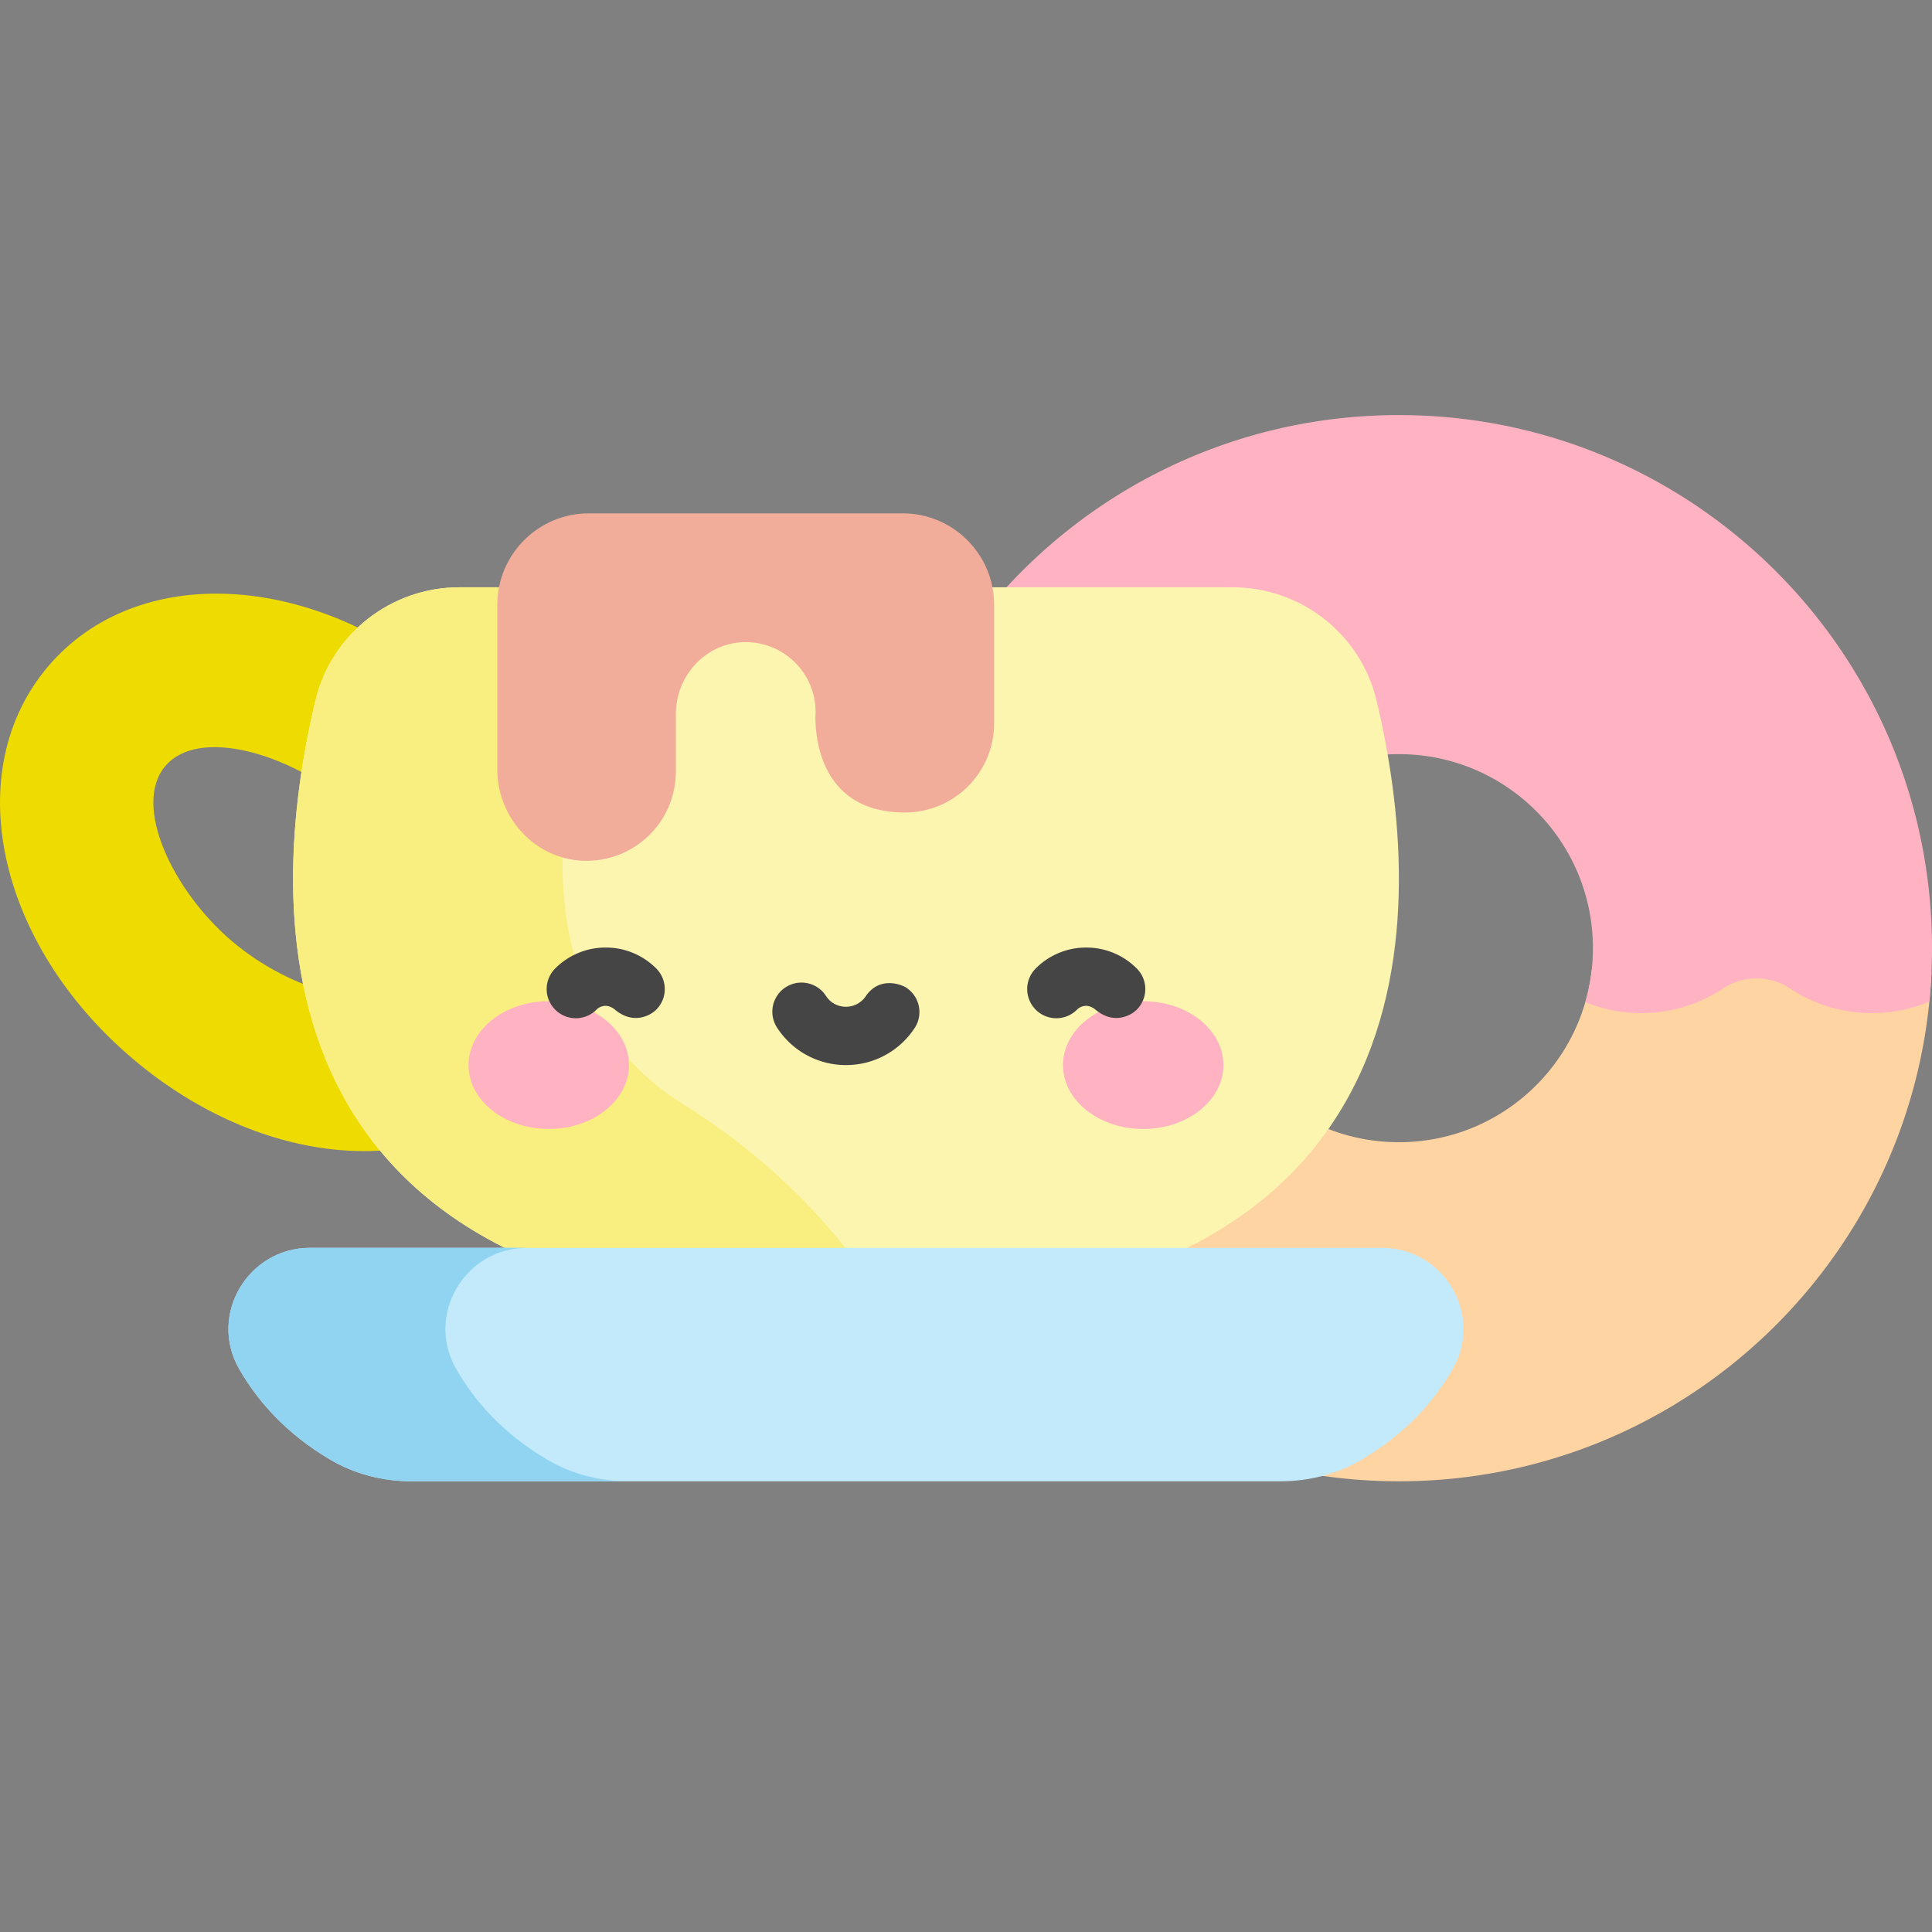 <svg viewBox="0 -110 512 512">
  <rect x="0" y="-110" width="512" height="512" fill="#808080" stroke="none"/>
  <path
    d="M496.063 148.188a28.814 28.814 0 01-16.004-4.817c-4.309-2.867-9.344-4.379-14.559-4.379s-10.246 1.512-14.559 4.38c-4.742 3.151-10.28 4.597-16 4.815-5.472.208-9.898-.43-13.117-1.14-2.87 25.68-24.656 45.652-51.101 45.652-28.403 0-51.422-23.02-51.422-51.422 0-9.843 2.762-19.039 7.558-26.859h-94.87a142.191 142.191 0 00-2.548 26.86c0 78.027 63.254 141.28 141.282 141.28 75.886 0 137.804-59.84 141.136-134.91-6.554 1.778-14.43.54-15.796.54zm0 0"
    fill="#ffd4a3" />
  <path
    d="M370.723 0c-72.426 0-132.125 54.5-140.325 124.719h91.622c6.89-20.27 26.097-34.864 48.703-34.864 28.398 0 51.418 23.024 51.418 51.422 0 4.97-.704 9.77-2.016 14.313a39.094 39.094 0 0014.816 2.898 39.076 39.076 0 0021.704-6.539c5.332-3.543 12.382-3.543 17.714 0a39.088 39.088 0 0021.704 6.54 39.185 39.185 0 0015.238-3.075c.465-4.652.699-9.363.699-14.137C512 63.254 448.746 0 370.723 0zm0 0"
    fill="#ffb3c2" />
  <path
    d="M140.969 175.86c-23.535 27.577-70.11 25.167-106.04-5.489C-.995 139.715-10.706 94.098 12.825 66.516c23.535-27.579 70.11-25.168 106.04 5.488 35.929 30.656 45.636 76.273 22.105 103.855zM43.836 92.98c-8.871 10.399 1.953 33.063 17.559 46.375 15.601 13.317 39.687 20.438 48.558 10.04 8.875-10.399-1.95-33.063-17.555-46.38C76.793 89.704 52.711 82.579 43.836 92.98zm0 0"
    fill="#eedb00" />
  <path
    d="M121.734 45.637c-18.09 0-33.906 12.347-38.12 29.937C70.66 129.668 64.581 238.133 224.19 238.133c159.614 0 153.536-108.465 140.582-162.559-4.214-17.59-20.03-29.937-38.12-29.937zm0 0"
    fill="#fcf5af" />
  <path
    d="M235.945 237.926c-11.152-18.563-28.394-38.778-55-55.363C131.977 152.026 150.22 83 164.86 45.637h-43.125c-18.09 0-33.906 12.347-38.12 29.937-12.954 54.094-19.028 162.559 140.581 162.559 4.024 0 7.934-.07 11.75-.207zm0 0"
    fill="#f9ee80" />
  <path
    d="M366.234 220.691H82.152c-16.453 0-26.957 17.774-18.793 32.055 4.836 8.453 12.383 17.14 24.157 24.078 6.504 3.832 13.968 5.735 21.523 5.735h230.309c7.55 0 15.02-1.903 21.523-5.735 11.774-6.937 19.32-15.625 24.152-24.078 8.168-14.281-2.335-32.055-18.789-32.055zm0 0"
    fill="#c2eafb" />
  <path
    d="M120.863 252.746c-8.168-14.281 2.34-32.055 18.79-32.055h-57.5c-16.454 0-26.958 17.774-18.794 32.055 4.836 8.453 12.383 17.14 24.157 24.078 6.504 3.832 13.968 5.735 21.523 5.735h57.5c-7.55 0-15.016-1.903-21.523-5.735-11.774-6.937-19.32-15.625-24.153-24.078zm0 0"
    fill="#91d4f2" />
  <path
    d="M131.793 50.316v43.582c0 12.832 9.977 23.758 22.797 24.211 13.46.48 24.523-10.289 24.523-23.644v-15.25c0-9.973 7.664-18.55 17.621-19.02 10.633-.5 19.41 7.973 19.41 18.496 0 0-2.207 26.63 23.66 26.63 13.071 0 23.66-10.594 23.66-23.66V50.315c0-13.41-10.87-24.28-24.28-24.28h-83.11c-13.41 0-24.281 10.87-24.281 24.28zm0 0"
    fill="#f2ad9a" />
  <path
    d="M166.691 172.258c0-9.352-9.52-16.93-21.261-16.93-11.746 0-21.266 7.578-21.266 16.93 0 9.355 9.52 16.933 21.266 16.933 11.742 0 21.261-7.578 21.261-16.933zm0 0M324.223 172.258c0-9.352-9.52-16.93-21.266-16.93-11.742 0-21.262 7.578-21.262 16.93 0 9.355 9.52 16.933 21.262 16.933 11.746 0 21.266-7.578 21.266-16.933zm0 0"
    fill="#ffb3c2" />
  <g fill="#454545">
    <path
      d="M229.473 153.96a6.382 6.382 0 01-5.282 2.849c-1.023 0-3.586-.282-5.277-2.848A7.725 7.725 0 10206 162.44a21.703 21.703 0 0018.191 9.817 21.705 21.705 0 0018.196-9.817 7.725 7.725 0 00-2.215-10.699c-1.309-.86-7.09-3.082-10.7 2.219zm0 0M162.98 157.578c-.96-.805-1.917-1.02-2.457-1.02-.539 0-1.574.133-2.46 1.02a7.721 7.721 0 01-10.926 0 7.721 7.721 0 010-10.926 18.806 18.806 0 0113.386-5.543c5.055 0 9.809 1.97 13.383 5.543a7.721 7.721 0 010 10.926c-1.508 1.508-6.047 4.082-10.926 0zm0 0M290.324 157.578c-.96-.805-1.918-1.02-2.457-1.02-.539 0-1.574.133-2.46 1.02a7.721 7.721 0 01-10.927 0 7.721 7.721 0 010-10.926 18.806 18.806 0 0113.387-5.543c5.055 0 9.809 1.97 13.383 5.543a7.721 7.721 0 010 10.926c-1.508 1.508-6.047 4.082-10.926 0zm0 0" />
  </g>
</svg>

